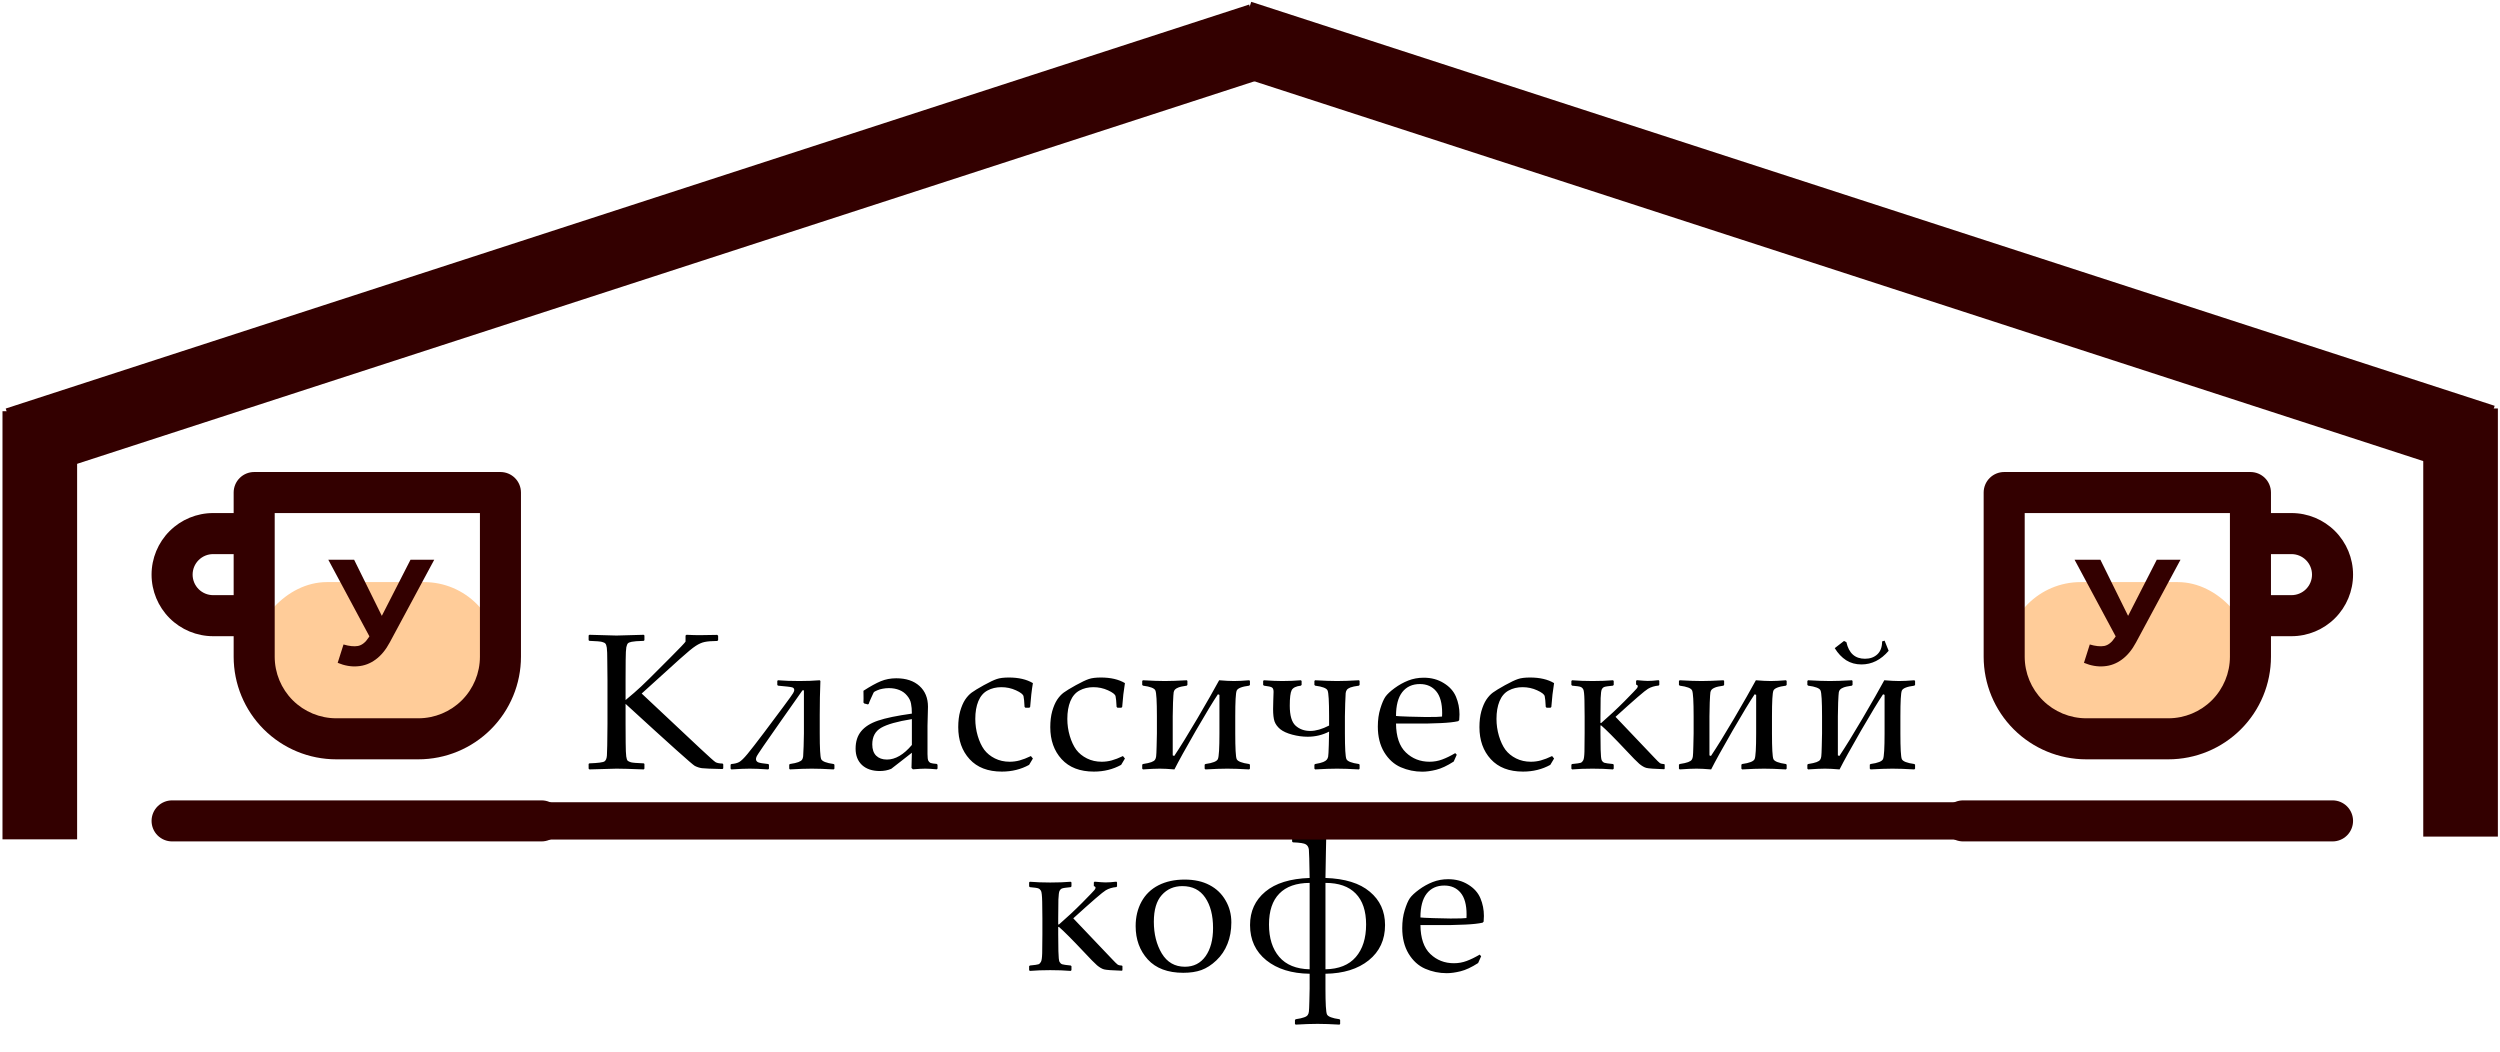 <svg width="335" height="141" viewBox="0 0 335 141" fill="none" xmlns="http://www.w3.org/2000/svg">
<path d="M83.827 93.809L84.995 92.818C85.257 92.598 85.566 92.319 85.922 91.981L87.013 90.927L89.844 88.096C91.072 86.868 91.745 86.162 91.863 85.976V85.163L91.99 85.061C92.675 85.095 93.251 85.112 93.716 85.112L96.103 85.074L96.23 85.189V85.772L96.129 85.887C95.367 85.895 94.796 85.942 94.415 86.026C94.042 86.103 93.649 86.276 93.234 86.547C92.819 86.809 92.1 87.402 91.076 88.324L85.985 92.933L93.843 100.309C95.011 101.4 95.689 102.006 95.875 102.124C96.069 102.243 96.387 102.306 96.827 102.314L96.916 102.416V102.949L96.827 103.051C95.295 103.017 94.372 102.979 94.059 102.937C93.746 102.894 93.429 102.793 93.107 102.632C92.794 102.471 89.701 99.699 83.827 94.316V97.02L83.84 99.509C83.848 100.457 83.873 101.075 83.916 101.362C83.958 101.642 84.017 101.828 84.093 101.921C84.178 102.006 84.33 102.082 84.55 102.149C84.779 102.209 85.35 102.255 86.264 102.289L86.353 102.365V103L86.264 103.102C86.146 103.102 85.397 103.076 84.017 103.025C83.408 103.008 82.938 103 82.608 103C82.473 103 81.262 103.034 78.977 103.102L78.876 103V102.365L78.977 102.289C80.145 102.247 80.822 102.158 81.008 102.022C81.195 101.887 81.3 101.625 81.326 101.235C81.36 100.838 81.385 99.433 81.402 97.02V91.143L81.377 88.654C81.377 87.698 81.356 87.08 81.313 86.801C81.271 86.522 81.207 86.335 81.123 86.242C81.047 86.149 80.894 86.073 80.666 86.014C80.446 85.954 79.883 85.908 78.977 85.874L78.876 85.785V85.15L78.977 85.061C81.068 85.129 82.278 85.163 82.608 85.163C82.972 85.163 84.191 85.129 86.264 85.061L86.353 85.15V85.785L86.264 85.874C85.435 85.899 84.893 85.942 84.639 86.001C84.394 86.052 84.229 86.12 84.144 86.204C84.06 86.289 83.988 86.462 83.928 86.725C83.878 86.987 83.848 87.562 83.84 88.451L83.827 91.143V93.809ZM97.899 102.467L98 102.378C98.441 102.344 98.792 102.255 99.054 102.111C99.325 101.959 99.697 101.595 100.171 101.02C100.645 100.444 101.365 99.517 102.329 98.239L104.957 94.723C105.745 93.665 106.185 93.051 106.278 92.882C106.379 92.704 106.43 92.569 106.43 92.476C106.43 92.281 106.337 92.158 106.151 92.107C105.965 92.048 105.33 91.972 104.246 91.879L104.158 91.777V91.244L104.246 91.155C105.059 91.223 106.02 91.257 107.128 91.257C108.119 91.257 109.02 91.223 109.832 91.155L109.934 91.244C109.875 92.683 109.845 94.206 109.845 95.814V98.277C109.845 100.266 109.909 101.413 110.036 101.718C110.171 102.022 110.73 102.243 111.711 102.378L111.813 102.467V103L111.711 103.102C110.535 103.034 109.557 103 108.779 103C108 103 107.023 103.034 105.846 103.102L105.757 103V102.467L105.846 102.378C106.362 102.302 106.739 102.217 106.976 102.124C107.221 102.031 107.386 101.925 107.471 101.807C107.556 101.68 107.607 101.527 107.623 101.35C107.64 101.172 107.662 100.719 107.687 99.991C107.712 99.255 107.725 98.684 107.725 98.277V92.501H107.535L104.589 96.69L102.304 99.966C101.72 100.812 101.407 101.299 101.365 101.426C101.322 101.544 101.301 101.642 101.301 101.718C101.301 101.912 101.399 102.056 101.593 102.149C101.796 102.234 102.245 102.31 102.939 102.378L103.04 102.467V103L102.939 103.102C101.932 103.034 101.107 103 100.463 103C99.879 103 99.058 103.034 98 103.102L97.899 103V102.467ZM116.3 94.393L115.805 94.266L115.703 94.139C115.712 94.003 115.716 93.83 115.716 93.618L115.703 92.564C116.617 91.972 117.392 91.545 118.026 91.282C118.661 91.02 119.351 90.889 120.096 90.889C121.408 90.889 122.444 91.231 123.206 91.917C123.968 92.603 124.349 93.534 124.349 94.71L124.285 97.262V101.045C124.285 101.502 124.323 101.802 124.4 101.946C124.476 102.09 124.577 102.188 124.704 102.238C124.84 102.289 125.115 102.331 125.529 102.365L125.631 102.479V102.987L125.529 103.089C124.869 103.03 124.353 103 123.981 103C123.625 103 123.075 103.03 122.33 103.089L122.14 102.911L122.191 100.867L120.566 102.137C119.998 102.585 119.618 102.882 119.423 103.025C118.957 103.22 118.45 103.317 117.9 103.317C116.892 103.317 116.097 103.051 115.513 102.518C114.937 101.976 114.65 101.244 114.65 100.321C114.65 99.365 114.899 98.586 115.399 97.985C115.898 97.376 116.651 96.902 117.658 96.564C118.674 96.216 120.185 95.903 122.191 95.624C122.191 95.099 122.152 94.651 122.076 94.278C122.009 93.906 121.835 93.555 121.556 93.225C121.285 92.886 120.938 92.632 120.515 92.463C120.1 92.294 119.63 92.209 119.106 92.209C118.826 92.209 118.555 92.234 118.293 92.285C118.031 92.328 117.785 92.399 117.557 92.501C117.328 92.603 117.189 92.674 117.138 92.717C117.087 92.759 117.04 92.835 116.998 92.945C116.973 92.996 116.88 93.199 116.719 93.555C116.592 93.826 116.486 94.084 116.401 94.329L116.3 94.393ZM122.191 96.36C120.235 96.674 118.86 97.063 118.065 97.528C117.277 97.985 116.884 98.726 116.884 99.75C116.884 100.41 117.057 100.914 117.404 101.261C117.76 101.608 118.242 101.781 118.852 101.781C119.977 101.781 121.09 101.13 122.191 99.826V96.36ZM138.408 101.642L137.9 102.492C136.808 103.093 135.59 103.394 134.244 103.394C132.382 103.394 130.943 102.839 129.928 101.73C128.912 100.622 128.404 99.191 128.404 97.439C128.404 96.644 128.489 95.937 128.658 95.319C128.836 94.693 129.056 94.177 129.318 93.77C129.589 93.364 129.885 93.043 130.207 92.806C130.528 92.569 131.07 92.239 131.832 91.815C132.602 91.392 133.182 91.117 133.571 90.99C133.96 90.855 134.498 90.787 135.183 90.787C136.495 90.787 137.57 91.037 138.408 91.536C138.247 92.493 138.125 93.559 138.04 94.735L137.926 94.837H137.405L137.291 94.723C137.257 94.012 137.21 93.534 137.151 93.288C137.092 93.043 136.753 92.78 136.136 92.501C135.526 92.222 134.875 92.082 134.181 92.082C133.487 92.082 132.869 92.23 132.327 92.526C131.785 92.814 131.375 93.292 131.096 93.961C130.825 94.621 130.689 95.412 130.689 96.335C130.689 97.114 130.799 97.875 131.019 98.62C131.239 99.356 131.527 99.97 131.883 100.461C132.247 100.943 132.725 101.333 133.317 101.629C133.91 101.925 134.57 102.073 135.298 102.073C135.755 102.073 136.199 102.014 136.631 101.896C137.071 101.777 137.574 101.582 138.141 101.312L138.408 101.642ZM150.741 101.642L150.233 102.492C149.141 103.093 147.922 103.394 146.577 103.394C144.715 103.394 143.276 102.839 142.26 101.73C141.245 100.622 140.737 99.191 140.737 97.439C140.737 96.644 140.822 95.937 140.991 95.319C141.169 94.693 141.389 94.177 141.651 93.77C141.922 93.364 142.218 93.043 142.54 92.806C142.861 92.569 143.403 92.239 144.165 91.815C144.935 91.392 145.515 91.117 145.904 90.99C146.293 90.855 146.831 90.787 147.516 90.787C148.828 90.787 149.903 91.037 150.741 91.536C150.58 92.493 150.457 93.559 150.373 94.735L150.258 94.837H149.738L149.624 94.723C149.59 94.012 149.543 93.534 149.484 93.288C149.425 93.043 149.086 92.78 148.468 92.501C147.859 92.222 147.207 92.082 146.513 92.082C145.819 92.082 145.201 92.23 144.66 92.526C144.118 92.814 143.708 93.292 143.428 93.961C143.157 94.621 143.022 95.412 143.022 96.335C143.022 97.114 143.132 97.875 143.352 98.62C143.572 99.356 143.86 99.97 144.215 100.461C144.579 100.943 145.058 101.333 145.65 101.629C146.242 101.925 146.903 102.073 147.63 102.073C148.087 102.073 148.532 102.014 148.963 101.896C149.404 101.777 149.907 101.582 150.474 101.312L150.741 101.642ZM153.057 103V102.467L153.158 102.378C153.666 102.302 154.043 102.217 154.288 102.124C154.534 102.031 154.695 101.925 154.771 101.807C154.855 101.68 154.906 101.527 154.923 101.35C154.949 101.172 154.97 100.715 154.987 99.978C155.012 99.234 155.025 98.667 155.025 98.277V95.98C155.025 93.982 154.957 92.831 154.822 92.526C154.695 92.222 154.14 92.006 153.158 91.879L153.057 91.777V91.244L153.158 91.155C154.335 91.223 155.312 91.257 156.091 91.257C156.844 91.257 157.822 91.223 159.024 91.155L159.113 91.244V91.777L159.024 91.879C158.482 91.955 158.101 92.04 157.881 92.133C157.67 92.217 157.521 92.311 157.437 92.412C157.352 92.505 157.297 92.624 157.272 92.768C157.246 92.912 157.217 93.373 157.183 94.151C157.158 94.921 157.145 95.531 157.145 95.98V101.223L157.348 101.299C158.152 100.097 159.189 98.417 160.458 96.259C161.728 94.092 162.697 92.391 163.366 91.155C164.161 91.223 164.825 91.257 165.359 91.257C165.909 91.257 166.586 91.223 167.39 91.155L167.491 91.244V91.777L167.39 91.879C166.4 92.006 165.841 92.23 165.714 92.552C165.587 92.865 165.524 94.007 165.524 95.98V98.277C165.524 100.266 165.587 101.413 165.714 101.718C165.85 102.022 166.408 102.243 167.39 102.378L167.491 102.467V103L167.39 103.102C166.213 103.034 165.236 103 164.457 103C163.704 103 162.727 103.034 161.525 103.102L161.423 103V102.467L161.525 102.378C162.515 102.243 163.074 102.018 163.2 101.705C163.336 101.392 163.404 100.249 163.404 98.277V93.11L163.2 93.034C162.583 93.948 161.592 95.582 160.23 97.935C158.876 100.287 157.923 102.01 157.373 103.102C156.578 103.034 155.926 103 155.418 103C154.868 103 154.115 103.034 153.158 103.102L153.057 103ZM178.098 97.224V95.98C178.098 93.982 178.03 92.831 177.895 92.526C177.768 92.222 177.213 92.006 176.231 91.879L176.13 91.777V91.244L176.231 91.155C177.408 91.223 178.385 91.257 179.164 91.257C179.943 91.257 180.92 91.223 182.097 91.155L182.186 91.244V91.777L182.097 91.879C181.58 91.947 181.2 92.027 180.954 92.12C180.717 92.213 180.556 92.323 180.472 92.45C180.387 92.569 180.336 92.717 180.319 92.894C180.302 93.072 180.281 93.534 180.256 94.278C180.23 95.015 180.218 95.582 180.218 95.98V98.277C180.218 100.266 180.285 101.413 180.421 101.718C180.556 102.022 181.115 102.243 182.097 102.378L182.186 102.467V103L182.097 103.102C180.92 103.034 179.943 103 179.164 103C178.377 103 177.399 103.034 176.231 103.102L176.13 103V102.467L176.231 102.378C176.731 102.293 177.09 102.204 177.311 102.111C177.531 102.018 177.687 101.917 177.78 101.807C177.873 101.697 177.937 101.561 177.971 101.4C178.005 101.231 178.034 100.702 178.06 99.814C178.085 98.925 178.098 98.332 178.098 98.036C177.217 98.493 176.257 98.722 175.216 98.722C174.547 98.722 173.862 98.629 173.159 98.442C172.465 98.256 171.928 98.011 171.547 97.706C171.174 97.393 170.921 97.046 170.785 96.665C170.658 96.284 170.595 95.734 170.595 95.015C170.595 94.668 170.603 94.278 170.62 93.847C170.646 93.136 170.658 92.755 170.658 92.704C170.658 92.408 170.586 92.213 170.442 92.12C170.299 92.027 169.939 91.947 169.363 91.879L169.262 91.777V91.244L169.363 91.155C170.303 91.223 171.115 91.257 171.801 91.257C172.706 91.257 173.544 91.223 174.314 91.155L174.416 91.244V91.777L174.314 91.879C173.663 91.955 173.252 92.158 173.083 92.488C172.914 92.81 172.829 93.5 172.829 94.558C172.829 95.87 173.087 96.762 173.604 97.236C174.128 97.71 174.784 97.947 175.571 97.947C176.316 97.947 177.158 97.706 178.098 97.224ZM195.204 101.134L194.798 102.048C193.917 102.615 193.13 102.983 192.436 103.152C191.751 103.322 191.137 103.406 190.595 103.406C189.58 103.406 188.615 103.207 187.701 102.81C186.795 102.412 186.055 101.739 185.479 100.791C184.912 99.843 184.629 98.701 184.629 97.363C184.629 96.475 184.739 95.675 184.959 94.964C185.179 94.245 185.407 93.711 185.644 93.364C185.89 93.017 186.3 92.632 186.876 92.209C187.451 91.786 188.061 91.447 188.704 91.193C189.347 90.939 190.041 90.812 190.786 90.812C191.801 90.812 192.694 91.054 193.465 91.536C194.243 92.01 194.789 92.62 195.102 93.364C195.415 94.109 195.572 94.9 195.572 95.738C195.572 96.001 195.559 96.255 195.534 96.5L195.394 96.64C194.819 96.767 194.044 96.851 193.071 96.894C192.098 96.936 191.454 96.957 191.141 96.957H187.066C187.083 98.709 187.523 100 188.386 100.829C189.25 101.659 190.308 102.073 191.56 102.073C192.153 102.073 192.72 101.972 193.261 101.769C193.812 101.565 194.391 101.282 195.001 100.918L195.204 101.134ZM187.066 95.941C187.218 95.967 187.802 95.996 188.818 96.03C189.842 96.064 190.6 96.081 191.091 96.081C192.267 96.081 192.982 96.06 193.236 96.018C193.245 95.814 193.249 95.658 193.249 95.548C193.249 94.236 192.982 93.263 192.449 92.628C191.916 91.985 191.188 91.663 190.265 91.663C189.258 91.663 188.471 92.023 187.904 92.742C187.345 93.462 187.066 94.528 187.066 95.941ZM208.247 101.642L207.74 102.492C206.648 103.093 205.429 103.394 204.083 103.394C202.221 103.394 200.783 102.839 199.767 101.73C198.751 100.622 198.244 99.191 198.244 97.439C198.244 96.644 198.328 95.937 198.497 95.319C198.675 94.693 198.895 94.177 199.158 93.77C199.428 93.364 199.725 93.043 200.046 92.806C200.368 92.569 200.91 92.239 201.671 91.815C202.442 91.392 203.021 91.117 203.411 90.99C203.8 90.855 204.337 90.787 205.023 90.787C206.335 90.787 207.41 91.037 208.247 91.536C208.087 92.493 207.964 93.559 207.879 94.735L207.765 94.837H207.245L207.13 94.723C207.096 94.012 207.05 93.534 206.991 93.288C206.931 93.043 206.593 92.78 205.975 92.501C205.366 92.222 204.714 92.082 204.02 92.082C203.326 92.082 202.708 92.23 202.166 92.526C201.625 92.814 201.214 93.292 200.935 93.961C200.664 94.621 200.529 95.412 200.529 96.335C200.529 97.114 200.639 97.875 200.859 98.62C201.079 99.356 201.367 99.97 201.722 100.461C202.086 100.943 202.564 101.333 203.157 101.629C203.749 101.925 204.409 102.073 205.137 102.073C205.594 102.073 206.039 102.014 206.47 101.896C206.91 101.777 207.414 101.582 207.981 101.312L208.247 101.642ZM210.564 103V102.467L210.665 102.378C211.3 102.319 211.685 102.264 211.82 102.213C211.956 102.154 212.066 102.044 212.151 101.883C212.244 101.722 212.299 101.333 212.316 100.715C212.333 100.097 212.341 99.259 212.341 98.201V96.043C212.341 95.383 212.333 94.647 212.316 93.834C212.299 93.013 212.244 92.522 212.151 92.361C212.057 92.201 211.939 92.095 211.795 92.044C211.66 91.985 211.283 91.93 210.665 91.879L210.564 91.777V91.244L210.665 91.155C211.503 91.223 212.413 91.257 213.395 91.257C214.419 91.257 215.333 91.223 216.137 91.155L216.238 91.244V91.777L216.137 91.879C215.502 91.938 215.113 91.997 214.969 92.057C214.833 92.107 214.723 92.213 214.639 92.374C214.563 92.535 214.512 92.924 214.486 93.542C214.47 94.16 214.461 94.993 214.461 96.043V96.881H214.563C215.654 95.933 216.695 94.96 217.686 93.961C218.676 92.954 219.218 92.391 219.311 92.272C219.412 92.154 219.463 92.048 219.463 91.955C219.463 91.853 219.387 91.782 219.235 91.739V91.244L219.336 91.143C220.064 91.21 220.551 91.244 220.796 91.244C221.211 91.244 221.697 91.21 222.256 91.143L222.345 91.244V91.777L222.256 91.866C221.706 91.917 221.232 92.061 220.834 92.298C220.436 92.526 218.985 93.779 216.48 96.056L221.672 101.515C222.044 101.912 222.294 102.158 222.421 102.251C222.556 102.336 222.751 102.382 223.005 102.391L223.069 102.454V103L223.005 103.076C221.685 103.034 220.885 102.975 220.606 102.898C220.326 102.822 220.013 102.64 219.666 102.353C219.328 102.056 218.756 101.477 217.952 100.613C216.319 98.878 215.189 97.744 214.563 97.211H214.461V98.201C214.461 98.895 214.47 99.644 214.486 100.448C214.503 101.252 214.554 101.735 214.639 101.896C214.732 102.056 214.85 102.162 214.994 102.213C215.138 102.264 215.519 102.319 216.137 102.378L216.238 102.467V103L216.137 103.102C215.299 103.034 214.385 103 213.395 103C212.379 103 211.469 103.034 210.665 103.102L210.564 103ZM224.978 103V102.467L225.08 102.378C225.588 102.302 225.964 102.217 226.21 102.124C226.455 102.031 226.616 101.925 226.692 101.807C226.777 101.68 226.828 101.527 226.845 101.35C226.87 101.172 226.891 100.715 226.908 99.978C226.933 99.234 226.946 98.667 226.946 98.277V95.98C226.946 93.982 226.878 92.831 226.743 92.526C226.616 92.222 226.062 92.006 225.08 91.879L224.978 91.777V91.244L225.08 91.155C226.256 91.223 227.234 91.257 228.013 91.257C228.766 91.257 229.743 91.223 230.945 91.155L231.034 91.244V91.777L230.945 91.879C230.404 91.955 230.023 92.04 229.803 92.133C229.591 92.217 229.443 92.311 229.358 92.412C229.274 92.505 229.219 92.624 229.193 92.768C229.168 92.912 229.138 93.373 229.104 94.151C229.079 94.921 229.066 95.531 229.066 95.98V101.223L229.269 101.299C230.073 100.097 231.11 98.417 232.38 96.259C233.649 94.092 234.618 92.391 235.287 91.155C236.083 91.223 236.747 91.257 237.28 91.257C237.83 91.257 238.507 91.223 239.311 91.155L239.413 91.244V91.777L239.311 91.879C238.321 92.006 237.763 92.23 237.636 92.552C237.509 92.865 237.445 94.007 237.445 95.98V98.277C237.445 100.266 237.509 101.413 237.636 101.718C237.771 102.022 238.33 102.243 239.311 102.378L239.413 102.467V103L239.311 103.102C238.135 103.034 237.157 103 236.379 103C235.626 103 234.648 103.034 233.446 103.102L233.345 103V102.467L233.446 102.378C234.436 102.243 234.995 102.018 235.122 101.705C235.257 101.392 235.325 100.249 235.325 98.277V93.11L235.122 93.034C234.504 93.948 233.514 95.582 232.151 97.935C230.797 100.287 229.845 102.01 229.295 103.102C228.499 103.034 227.848 103 227.34 103C226.79 103 226.036 103.034 225.08 103.102L224.978 103ZM242.186 103V102.467L242.288 102.378C242.796 102.302 243.172 102.217 243.418 102.124C243.663 102.031 243.824 101.925 243.9 101.807C243.985 101.68 244.035 101.527 244.052 101.35C244.078 101.172 244.099 100.715 244.116 99.978C244.141 99.234 244.154 98.667 244.154 98.277V95.98C244.154 93.982 244.086 92.831 243.951 92.526C243.824 92.222 243.269 92.006 242.288 91.879L242.186 91.777V91.244L242.288 91.155C243.464 91.223 244.442 91.257 245.22 91.257C245.974 91.257 246.951 91.223 248.153 91.155L248.242 91.244V91.777L248.153 91.879C247.611 91.955 247.23 92.04 247.01 92.133C246.799 92.217 246.651 92.311 246.566 92.412C246.481 92.505 246.426 92.624 246.401 92.768C246.376 92.912 246.346 93.373 246.312 94.151C246.287 94.921 246.274 95.531 246.274 95.98V101.223L246.477 101.299C247.281 100.097 248.318 98.417 249.587 96.259C250.857 94.092 251.826 92.391 252.495 91.155C253.29 91.223 253.955 91.257 254.488 91.257C255.038 91.257 255.715 91.223 256.519 91.155L256.621 91.244V91.777L256.519 91.879C255.529 92.006 254.97 92.23 254.843 92.552C254.716 92.865 254.653 94.007 254.653 95.98V98.277C254.653 100.266 254.716 101.413 254.843 101.718C254.979 102.022 255.537 102.243 256.519 102.378L256.621 102.467V103L256.519 103.102C255.343 103.034 254.365 103 253.587 103C252.833 103 251.856 103.034 250.654 103.102L250.552 103V102.467L250.654 102.378C251.644 102.243 252.203 102.018 252.33 101.705C252.465 101.392 252.533 100.249 252.533 98.277V93.11L252.33 93.034C251.712 93.948 250.722 95.582 249.359 97.935C248.005 100.287 247.053 102.01 246.503 103.102C245.707 103.034 245.055 103 244.547 103C243.997 103 243.244 103.034 242.288 103.102L242.186 103ZM245.855 86.852L247.099 85.887L247.417 86.052C247.747 87.533 248.576 88.273 249.905 88.273C250.582 88.273 251.132 88.079 251.555 87.689C251.987 87.292 252.203 86.712 252.203 85.95L252.533 85.849L253.079 87.207C252.038 88.426 250.823 89.035 249.435 89.035C248.665 89.035 247.984 88.849 247.391 88.477C246.799 88.096 246.287 87.554 245.855 86.852ZM137.902 130V129.467L138.004 129.378C138.639 129.319 139.024 129.264 139.159 129.213C139.295 129.154 139.405 129.044 139.489 128.883C139.582 128.722 139.637 128.333 139.654 127.715C139.671 127.097 139.68 126.259 139.68 125.201V123.043C139.68 122.383 139.671 121.646 139.654 120.834C139.637 120.013 139.582 119.522 139.489 119.361C139.396 119.201 139.278 119.095 139.134 119.044C138.998 118.985 138.622 118.93 138.004 118.879L137.902 118.777V118.244L138.004 118.155C138.842 118.223 139.752 118.257 140.733 118.257C141.757 118.257 142.671 118.223 143.476 118.155L143.577 118.244V118.777L143.476 118.879C142.841 118.938 142.451 118.997 142.308 119.057C142.172 119.107 142.062 119.213 141.977 119.374C141.901 119.535 141.851 119.924 141.825 120.542C141.808 121.16 141.8 121.993 141.8 123.043V123.881H141.901C142.993 122.933 144.034 121.96 145.024 120.961C146.015 119.954 146.556 119.391 146.649 119.272C146.751 119.154 146.802 119.048 146.802 118.955C146.802 118.854 146.726 118.782 146.573 118.739V118.244L146.675 118.143C147.403 118.21 147.889 118.244 148.135 118.244C148.549 118.244 149.036 118.21 149.595 118.143L149.684 118.244V118.777L149.595 118.866C149.045 118.917 148.571 119.061 148.173 119.298C147.775 119.526 146.323 120.779 143.818 123.056L149.011 128.515C149.383 128.912 149.633 129.158 149.76 129.251C149.895 129.336 150.09 129.382 150.344 129.391L150.407 129.454V130L150.344 130.076C149.023 130.034 148.224 129.975 147.944 129.898C147.665 129.822 147.352 129.64 147.005 129.353C146.666 129.056 146.095 128.477 145.291 127.613C143.657 125.878 142.528 124.744 141.901 124.211H141.8V125.201C141.8 125.895 141.808 126.644 141.825 127.448C141.842 128.252 141.893 128.735 141.977 128.896C142.071 129.056 142.189 129.162 142.333 129.213C142.477 129.264 142.858 129.319 143.476 129.378L143.577 129.467V130L143.476 130.102C142.638 130.034 141.724 130 140.733 130C139.718 130 138.808 130.034 138.004 130.102L137.902 130ZM165 123.602C165 124.668 164.826 125.629 164.479 126.483C164.141 127.338 163.645 128.075 162.994 128.692C162.351 129.302 161.682 129.733 160.988 129.987C160.302 130.233 159.494 130.355 158.563 130.355C156.481 130.355 154.894 129.759 153.802 128.565C152.719 127.372 152.177 125.882 152.177 124.097C152.177 122.869 152.44 121.778 152.964 120.821C153.489 119.865 154.247 119.133 155.237 118.625C156.236 118.117 157.404 117.863 158.741 117.863C160.044 117.863 161.157 118.109 162.08 118.6C163.002 119.082 163.717 119.768 164.225 120.656C164.742 121.536 165 122.518 165 123.602ZM162.549 124.351C162.549 122.658 162.198 121.299 161.496 120.275C160.802 119.251 159.782 118.739 158.436 118.739C157.311 118.739 156.392 119.137 155.681 119.933C154.97 120.72 154.615 121.913 154.615 123.513C154.615 125.155 154.97 126.572 155.681 127.766C156.401 128.951 157.433 129.543 158.779 129.543C159.955 129.543 160.878 129.073 161.547 128.134C162.215 127.186 162.549 125.925 162.549 124.351ZM173.143 112.772V112.239L173.244 112.15C174.844 111.896 176.291 111.575 177.586 111.186L177.751 111.351C177.717 112.045 177.692 112.938 177.675 114.029L177.612 117.647C180.218 117.732 182.199 118.346 183.553 119.488C184.916 120.622 185.597 122.112 185.597 123.957C185.597 125.929 184.869 127.503 183.413 128.68C181.958 129.848 180.024 130.449 177.612 130.482V132.476C177.612 134.481 177.679 135.632 177.815 135.929C177.95 136.225 178.509 136.441 179.491 136.576L179.579 136.678V137.211L179.491 137.3C178.356 137.232 177.379 137.198 176.558 137.198C175.72 137.198 174.743 137.232 173.625 137.3L173.524 137.211V136.678L173.625 136.576C174.142 136.5 174.518 136.415 174.755 136.322C175.001 136.238 175.161 136.132 175.238 136.005C175.322 135.886 175.373 135.738 175.39 135.561C175.415 135.383 175.437 134.926 175.453 134.189C175.479 133.453 175.492 132.882 175.492 132.476V130.482C173.079 130.449 171.146 129.848 169.69 128.68C168.234 127.503 167.506 125.929 167.506 123.957C167.506 122.112 168.188 120.622 169.55 119.488C170.913 118.346 172.893 117.732 175.492 117.647C175.458 115.422 175.424 114.156 175.39 113.852C175.356 113.538 175.225 113.306 174.996 113.153C174.776 113.001 174.192 112.908 173.244 112.874L173.143 112.772ZM175.492 118.308C173.706 118.316 172.352 118.794 171.429 119.742C170.507 120.682 170.045 122.061 170.045 123.881C170.045 125.709 170.502 127.156 171.416 128.223C172.33 129.289 173.689 129.843 175.492 129.886V118.308ZM177.612 118.308V129.886C179.406 129.852 180.76 129.306 181.674 128.248C182.597 127.182 183.058 125.726 183.058 123.881C183.058 122.061 182.592 120.677 181.661 119.729C180.739 118.782 179.389 118.308 177.612 118.308ZM198.476 128.134L198.069 129.048C197.189 129.615 196.402 129.983 195.708 130.152C195.023 130.322 194.409 130.406 193.867 130.406C192.852 130.406 191.887 130.207 190.973 129.81C190.067 129.412 189.327 128.739 188.751 127.791C188.184 126.843 187.9 125.701 187.9 124.363C187.9 123.475 188.01 122.675 188.231 121.964C188.451 121.244 188.679 120.711 188.916 120.364C189.162 120.017 189.572 119.632 190.148 119.209C190.723 118.786 191.332 118.447 191.976 118.193C192.619 117.939 193.313 117.812 194.058 117.812C195.073 117.812 195.966 118.054 196.736 118.536C197.515 119.01 198.061 119.619 198.374 120.364C198.687 121.109 198.844 121.9 198.844 122.738C198.844 123.001 198.831 123.255 198.806 123.5L198.666 123.64C198.091 123.767 197.316 123.851 196.343 123.894C195.37 123.936 194.726 123.957 194.413 123.957H190.338C190.355 125.709 190.795 127 191.658 127.829C192.522 128.659 193.58 129.073 194.832 129.073C195.425 129.073 195.992 128.972 196.533 128.769C197.083 128.565 197.663 128.282 198.273 127.918L198.476 128.134ZM190.338 122.941C190.49 122.967 191.074 122.996 192.09 123.03C193.114 123.064 193.871 123.081 194.362 123.081C195.539 123.081 196.254 123.06 196.508 123.018C196.516 122.814 196.521 122.658 196.521 122.548C196.521 121.236 196.254 120.263 195.721 119.628C195.188 118.985 194.46 118.663 193.537 118.663C192.53 118.663 191.743 119.023 191.176 119.742C190.617 120.462 190.338 121.528 190.338 122.941Z" fill="black"/>
<rect x="268.81" y="78" width="33" height="22" rx="10" fill="#FFCC99"/>
<path d="M279.56 101.75H290.56C294.206 101.75 297.704 100.301 300.282 97.723C302.861 95.144 304.31 91.647 304.31 88V85.25H307.06C309.248 85.25 311.346 84.381 312.893 82.834C314.44 81.287 315.31 79.188 315.31 77C315.31 74.812 314.44 72.713 312.893 71.166C311.346 69.619 309.248 68.75 307.06 68.75H304.31V66C304.31 65.271 304.02 64.571 303.504 64.055C302.988 63.54 302.289 63.25 301.56 63.25H268.56C267.83 63.25 267.131 63.54 266.615 64.055C266.099 64.571 265.81 65.271 265.81 66V88C265.81 91.647 267.258 95.144 269.837 97.723C272.415 100.301 275.913 101.75 279.56 101.75ZM304.31 74.25H307.06C307.789 74.25 308.488 74.54 309.004 75.055C309.52 75.571 309.81 76.271 309.81 77C309.81 77.729 309.52 78.429 309.004 78.945C308.488 79.46 307.789 79.75 307.06 79.75H304.31V74.25ZM271.31 68.75H298.81V88C298.81 90.188 297.94 92.287 296.393 93.834C294.846 95.381 292.748 96.25 290.56 96.25H279.56C277.372 96.25 275.273 95.381 273.726 93.834C272.179 92.287 271.31 90.188 271.31 88V68.75ZM312.56 107.25H263.06C262.33 107.25 261.631 107.54 261.115 108.055C260.599 108.571 260.31 109.271 260.31 110C260.31 110.729 260.599 111.429 261.115 111.945C261.631 112.46 262.33 112.75 263.06 112.75H312.56C313.289 112.75 313.988 112.46 314.504 111.945C315.02 111.429 315.31 110.729 315.31 110C315.31 109.271 315.02 108.571 314.504 108.055C313.988 107.54 313.289 107.25 312.56 107.25Z" fill="#330000"/>
<path d="M280.03 86.36C280.803 86.587 281.45 86.653 281.97 86.56C282.503 86.453 282.976 86.08 283.39 85.44L284.07 84.42L284.37 84.08L289.01 75H292.19L286.23 86.08C285.696 87.08 285.063 87.847 284.33 88.38C283.61 88.913 282.816 89.213 281.95 89.28C281.083 89.36 280.183 89.207 279.25 88.82L280.03 86.36ZM284.31 86.78L277.99 75H281.45L286.09 84.4L284.31 86.78Z" fill="#330000"/>
<rect width="33" height="22" rx="10" transform="matrix(-1 0 0 1 66.81 78)" fill="#FFCC99"/>
<path d="M56.06 101.75H45.06C41.413 101.75 37.916 100.301 35.337 97.723C32.758 95.144 31.31 91.647 31.31 88V85.25H28.56C26.372 85.25 24.273 84.381 22.726 82.834C21.179 81.287 20.31 79.188 20.31 77C20.31 74.812 21.179 72.713 22.726 71.166C24.273 69.619 26.372 68.75 28.56 68.75H31.31V66C31.31 65.271 31.599 64.571 32.115 64.055C32.631 63.54 33.33 63.25 34.06 63.25H67.06C67.789 63.25 68.488 63.54 69.004 64.055C69.52 64.571 69.81 65.271 69.81 66V88C69.81 91.647 68.361 95.144 65.782 97.723C63.204 100.301 59.706 101.75 56.06 101.75ZM31.31 74.25H28.56C27.83 74.25 27.131 74.54 26.615 75.055C26.099 75.571 25.81 76.271 25.81 77C25.81 77.729 26.099 78.429 26.615 78.945C27.131 79.46 27.83 79.75 28.56 79.75H31.31V74.25ZM64.31 68.75H36.81V88C36.81 90.188 37.679 92.287 39.226 93.834C40.773 95.381 42.871 96.25 45.06 96.25H56.06C58.248 96.25 60.346 95.381 61.893 93.834C63.44 92.287 64.31 90.188 64.31 88V68.75ZM23.06 107.25H72.56C73.289 107.25 73.988 107.54 74.504 108.055C75.02 108.571 75.31 109.271 75.31 110C75.31 110.729 75.02 111.429 74.504 111.945C73.988 112.46 73.289 112.75 72.56 112.75H23.06C22.33 112.75 21.631 112.46 21.115 111.945C20.599 111.429 20.31 110.729 20.31 110C20.31 109.271 20.599 108.571 21.115 108.055C21.631 107.54 22.33 107.25 23.06 107.25Z" fill="#330000"/>
<path d="M46.03 86.36C46.803 86.587 47.45 86.653 47.97 86.56C48.503 86.453 48.976 86.08 49.39 85.44L50.07 84.42L50.37 84.08L55.01 75H58.19L52.23 86.08C51.696 87.08 51.063 87.847 50.33 88.38C49.61 88.913 48.816 89.213 47.95 89.28C47.083 89.36 46.183 89.207 45.25 88.82L46.03 86.36ZM50.31 86.78L43.99 75H47.45L52.09 84.4L50.31 86.78Z" fill="#330000"/>
<path d="M41.81 110H285.81" stroke="#330000" stroke-width="5"/>
<line x1="5.334" y1="112.472" x2="5.334" y2="55.103" stroke="#330000" stroke-width="10"/>
<path d="M2.31 59.5L168.931 5.366" stroke="#330000" stroke-width="10"/>
<line y1="-5" x2="57.37" y2="-5" transform="matrix(0 -1 -1 0 324.716 112.106)" stroke="#330000" stroke-width="10"/>
<path d="M332.741 59.134L166.119 5" stroke="#330000" stroke-width="10"/>
</svg>
